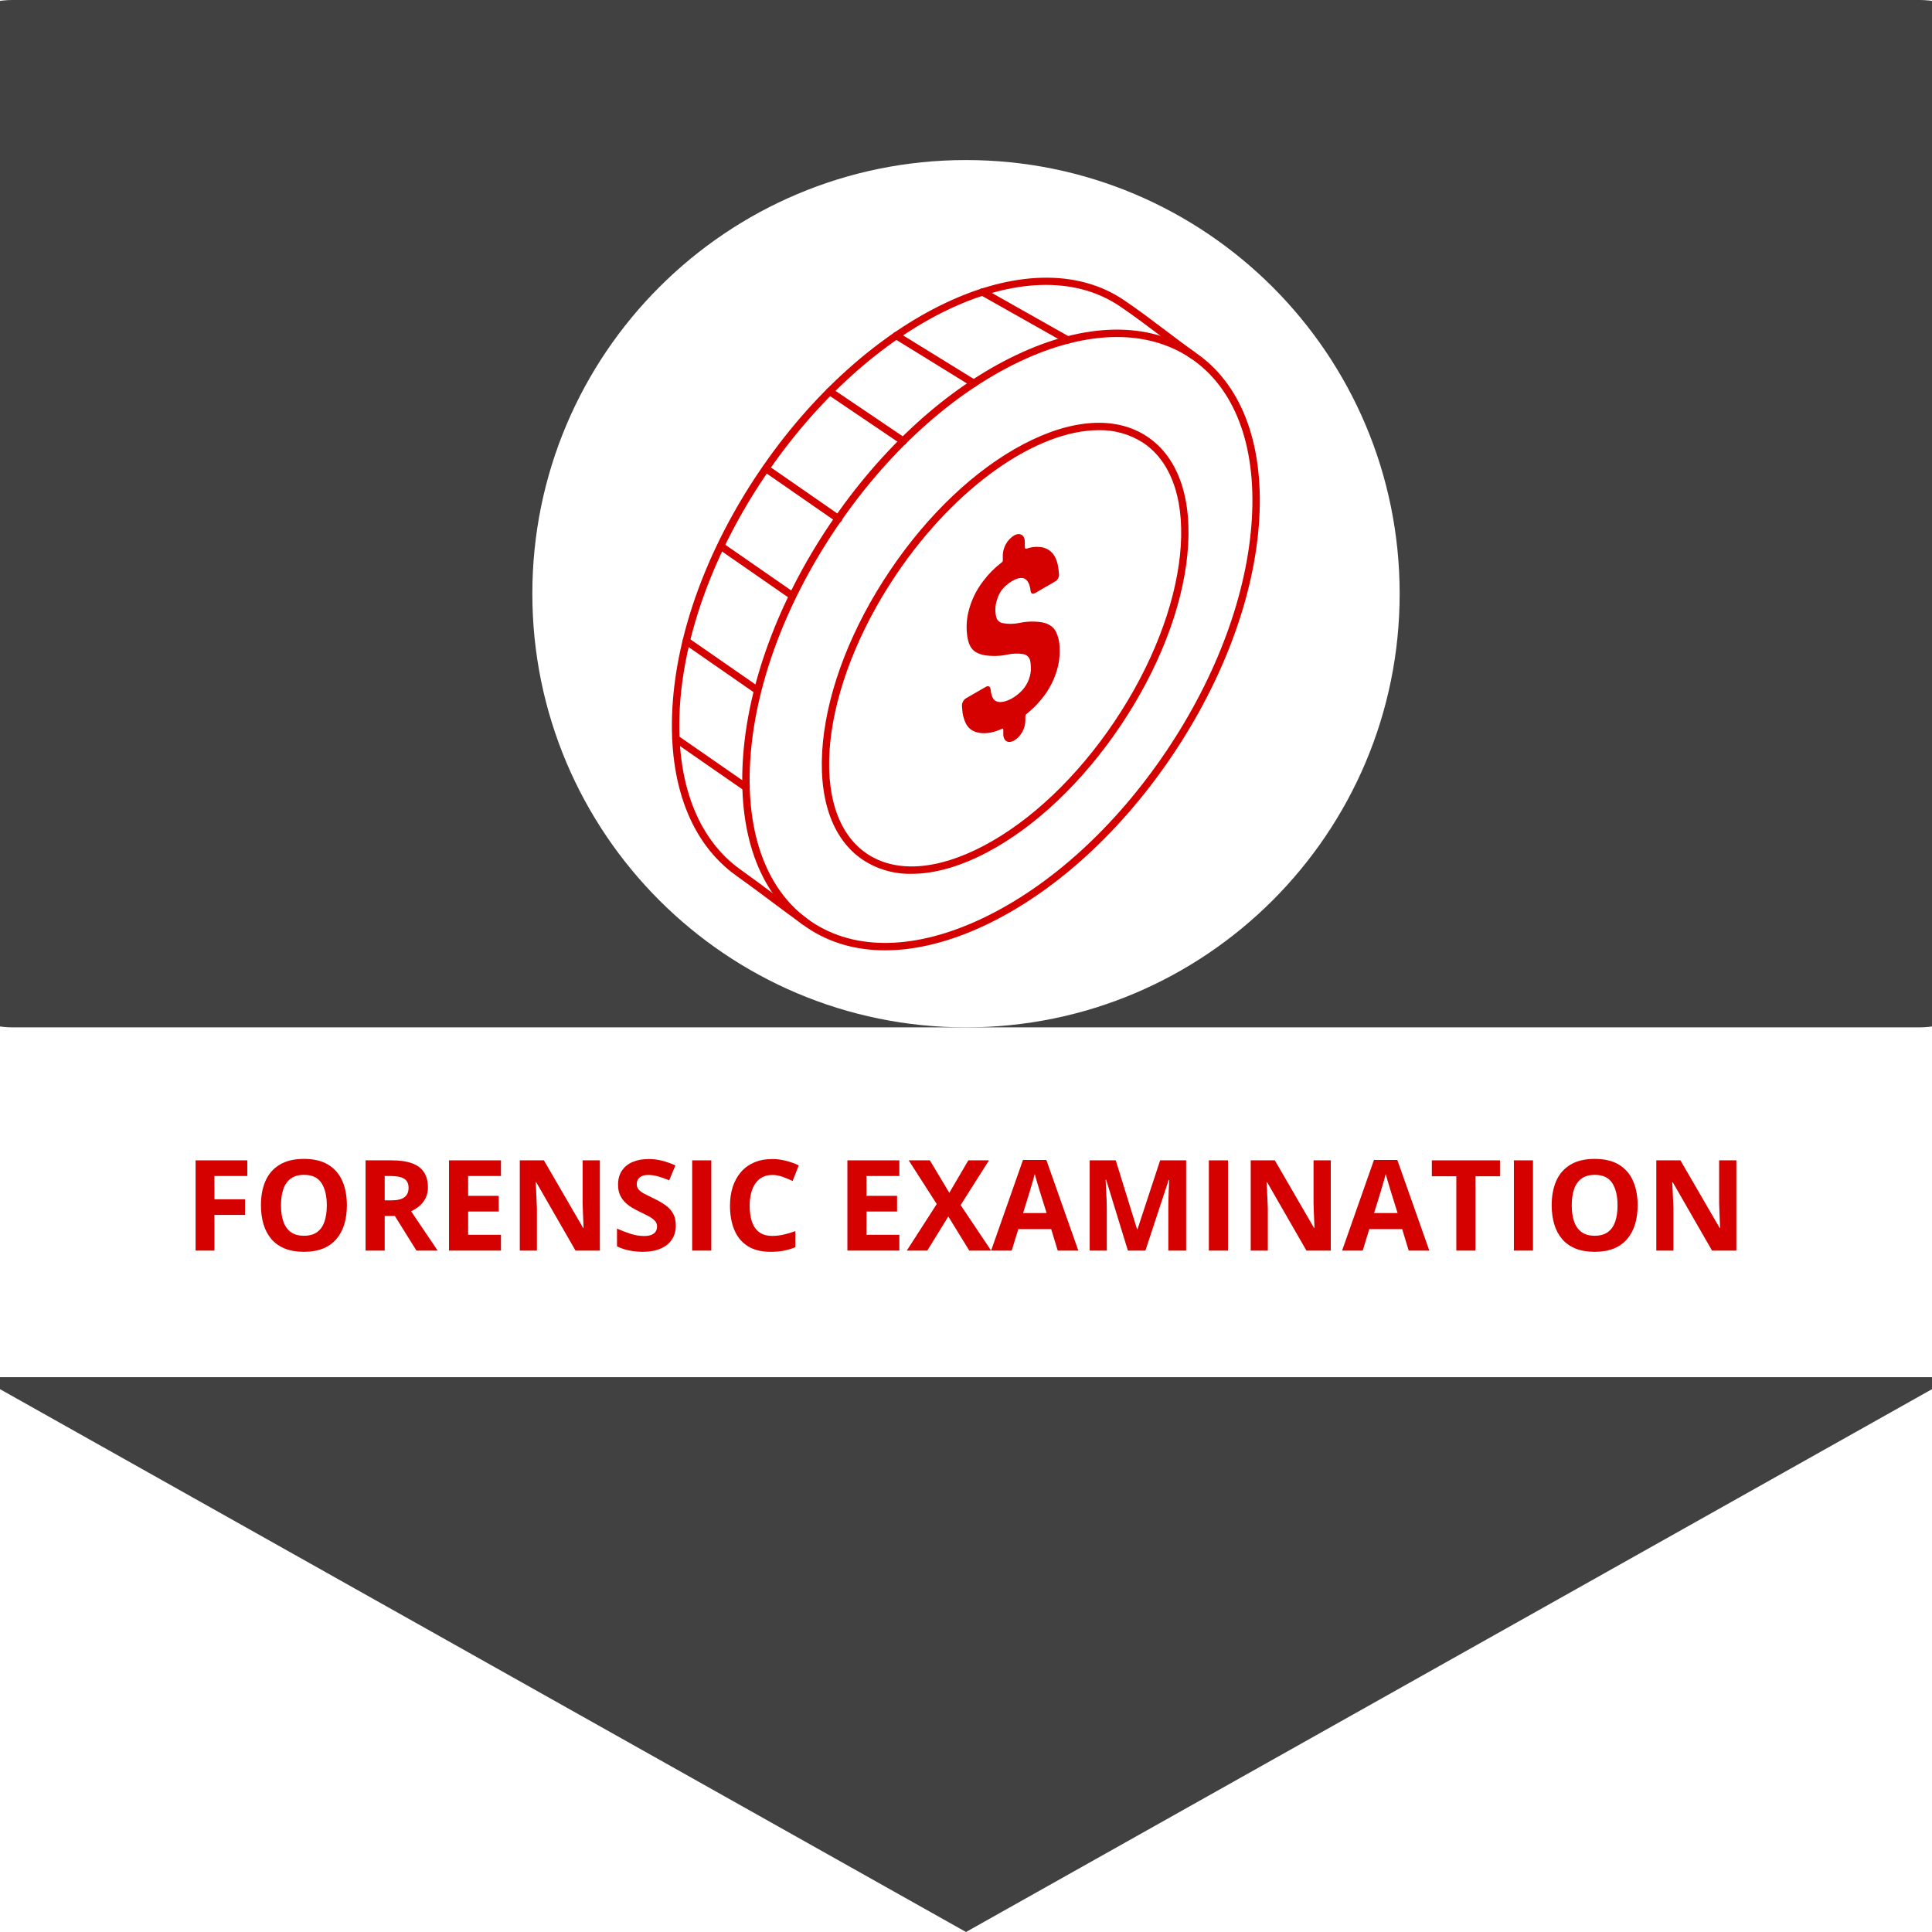 <svg xmlns="http://www.w3.org/2000/svg" xmlns:xlink="http://www.w3.org/1999/xlink" width="1080" zoomAndPan="magnify" viewBox="0 0 810 810" height="1080" preserveAspectRatio="xMidYMid meet" version="1.0"><defs><g/><clipPath id="79155df821"><path d="M 0 0 L 810 0 L 810 430.727 L 0 430.727 Z M 0 0 " clip-rule="nonzero"/></clipPath><clipPath id="d2e261de86"><path d="M 5.281 0 L 804.719 0 C 814.863 0 824.594 4.031 831.766 11.203 C 838.941 18.375 842.969 28.105 842.969 38.25 L 842.969 392.477 C 842.969 402.621 838.941 412.352 831.766 419.523 C 824.594 426.699 814.863 430.727 804.719 430.727 L 5.281 430.727 C -4.863 430.727 -14.594 426.699 -21.766 419.523 C -28.941 412.352 -32.969 402.621 -32.969 392.477 L -32.969 38.25 C -32.969 28.105 -28.941 18.375 -21.766 11.203 C -14.594 4.031 -4.863 0 5.281 0 Z M 5.281 0 " clip-rule="nonzero"/></clipPath><clipPath id="25fa3ed74d"><path d="M 223.188 67.102 L 586.812 67.102 L 586.812 430.727 L 223.188 430.727 Z M 223.188 67.102 " clip-rule="nonzero"/></clipPath><clipPath id="7ceb488f16"><path d="M 405 67.102 C 304.586 67.102 223.188 148.5 223.188 248.914 C 223.188 349.328 304.586 430.727 405 430.727 C 505.414 430.727 586.812 349.328 586.812 248.914 C 586.812 148.5 505.414 67.102 405 67.102 Z M 405 67.102 " clip-rule="nonzero"/></clipPath><clipPath id="c745f3fb7a"><path d="M 403 223 L 444.859 223 L 444.859 312 L 403 312 Z M 403 223 " clip-rule="nonzero"/></clipPath><clipPath id="e2d1567425"><path d="M 403.391 323.059 L 403.148 237.203 L 444.09 213.562 L 444.336 299.418 Z M 403.391 323.059 " clip-rule="nonzero"/></clipPath><clipPath id="1554c7f1ca"><path d="M 0 577.398 L 810 577.398 L 810 810 L 0 810 Z M 0 577.398 " clip-rule="nonzero"/></clipPath><clipPath id="85ddd41743"><path d="M 405 810 L 818.926 577.398 L -8.926 577.398 Z M 405 810 " clip-rule="nonzero"/></clipPath></defs><rect x="-81" width="972" fill="#ffffff" y="-81" height="972" fill-opacity="1"/><rect x="-81" width="972" fill="#ffffff" y="-81" height="972" fill-opacity="1"/><g clip-path="url(#79155df821)"><g clip-path="url(#d2e261de86)"><path fill="#414141" d="M -32.969 0 L 843.629 0 L 843.629 430.727 L -32.969 430.727 Z M -32.969 0 " fill-opacity="1" fill-rule="nonzero"/></g></g><g fill="#d50000" fill-opacity="1"><g transform="translate(77.239, 524.312)"><g><path d="M 12.656 0 L 4.766 0 L 4.766 -37.828 L 26.453 -37.828 L 26.453 -31.266 L 12.656 -31.266 L 12.656 -21.5 L 25.484 -21.5 L 25.484 -14.953 L 12.656 -14.953 Z M 12.656 0 "/></g></g></g><g fill="#d50000" fill-opacity="1"><g transform="translate(106.323, 524.312)"><g><path d="M 39.109 -18.969 C 39.109 -16.051 38.742 -13.395 38.016 -11 C 37.285 -8.613 36.18 -6.555 34.703 -4.828 C 33.234 -3.109 31.367 -1.785 29.109 -0.859 C 26.848 0.055 24.176 0.516 21.094 0.516 C 18 0.516 15.32 0.055 13.062 -0.859 C 10.801 -1.785 8.93 -3.109 7.453 -4.828 C 5.984 -6.555 4.883 -8.617 4.156 -11.016 C 3.438 -13.422 3.078 -16.086 3.078 -19.016 C 3.078 -22.93 3.719 -26.344 5 -29.25 C 6.289 -32.156 8.27 -34.41 10.938 -36.016 C 13.613 -37.629 17.016 -38.438 21.141 -38.438 C 25.242 -38.438 28.617 -37.629 31.266 -36.016 C 33.922 -34.41 35.891 -32.148 37.172 -29.234 C 38.461 -26.328 39.109 -22.906 39.109 -18.969 Z M 11.484 -18.969 C 11.484 -16.332 11.816 -14.062 12.484 -12.156 C 13.148 -10.25 14.191 -8.781 15.609 -7.75 C 17.023 -6.727 18.852 -6.219 21.094 -6.219 C 23.363 -6.219 25.207 -6.727 26.625 -7.75 C 28.039 -8.781 29.07 -10.25 29.719 -12.156 C 30.363 -14.062 30.688 -16.332 30.688 -18.969 C 30.688 -22.938 29.941 -26.055 28.453 -28.328 C 26.973 -30.609 24.535 -31.75 21.141 -31.75 C 18.879 -31.75 17.035 -31.234 15.609 -30.203 C 14.191 -29.18 13.148 -27.719 12.484 -25.812 C 11.816 -23.906 11.484 -21.625 11.484 -18.969 Z M 11.484 -18.969 "/></g></g></g><g fill="#d50000" fill-opacity="1"><g transform="translate(148.499, 524.312)"><g><path d="M 15.781 -37.828 C 19.219 -37.828 22.051 -37.41 24.281 -36.578 C 26.52 -35.754 28.18 -34.504 29.266 -32.828 C 30.359 -31.16 30.906 -29.051 30.906 -26.5 C 30.906 -24.77 30.578 -23.258 29.922 -21.969 C 29.266 -20.676 28.398 -19.582 27.328 -18.688 C 26.254 -17.789 25.098 -17.055 23.859 -16.484 L 34.984 0 L 26.094 0 L 17.047 -14.516 L 12.781 -14.516 L 12.781 0 L 4.766 0 L 4.766 -37.828 Z M 15.219 -31.266 L 12.781 -31.266 L 12.781 -21.047 L 15.375 -21.047 C 18.031 -21.047 19.93 -21.488 21.078 -22.375 C 22.223 -23.258 22.797 -24.566 22.797 -26.297 C 22.797 -28.086 22.176 -29.363 20.938 -30.125 C 19.707 -30.883 17.801 -31.266 15.219 -31.266 Z M 15.219 -31.266 "/></g></g></g><g fill="#d50000" fill-opacity="1"><g transform="translate(183.482, 524.312)"><g><path d="M 26.547 0 L 4.766 0 L 4.766 -37.828 L 26.547 -37.828 L 26.547 -31.266 L 12.781 -31.266 L 12.781 -22.953 L 25.594 -22.953 L 25.594 -16.375 L 12.781 -16.375 L 12.781 -6.625 L 26.547 -6.625 Z M 26.547 0 "/></g></g></g><g fill="#d50000" fill-opacity="1"><g transform="translate(213.161, 524.312)"><g><path d="M 38.328 0 L 28.125 0 L 11.672 -28.625 L 11.438 -28.625 C 11.508 -27.438 11.57 -26.238 11.625 -25.031 C 11.676 -23.82 11.727 -22.613 11.781 -21.406 C 11.832 -20.207 11.883 -19.008 11.938 -17.812 L 11.938 0 L 4.766 0 L 4.766 -37.828 L 14.875 -37.828 L 31.312 -9.5 L 31.5 -9.5 C 31.457 -10.664 31.41 -11.828 31.359 -12.984 C 31.305 -14.141 31.258 -15.297 31.219 -16.453 C 31.176 -17.609 31.141 -18.766 31.109 -19.922 L 31.109 -37.828 L 38.328 -37.828 Z M 38.328 0 "/></g></g></g><g fill="#d50000" fill-opacity="1"><g transform="translate(256.243, 524.312)"><g><path d="M 27.094 -10.5 C 27.094 -8.258 26.547 -6.312 25.453 -4.656 C 24.367 -3 22.785 -1.723 20.703 -0.828 C 18.629 0.066 16.109 0.516 13.141 0.516 C 11.836 0.516 10.555 0.426 9.297 0.25 C 8.047 0.082 6.848 -0.164 5.703 -0.5 C 4.555 -0.844 3.469 -1.266 2.438 -1.766 L 2.438 -9.219 C 4.227 -8.414 6.086 -7.695 8.016 -7.062 C 9.953 -6.426 11.867 -6.109 13.766 -6.109 C 15.078 -6.109 16.133 -6.281 16.938 -6.625 C 17.738 -6.969 18.32 -7.441 18.688 -8.047 C 19.051 -8.648 19.234 -9.344 19.234 -10.125 C 19.234 -11.07 18.91 -11.879 18.266 -12.547 C 17.629 -13.223 16.754 -13.852 15.641 -14.438 C 14.523 -15.031 13.27 -15.66 11.875 -16.328 C 11 -16.742 10.039 -17.25 9 -17.844 C 7.969 -18.438 6.984 -19.164 6.047 -20.031 C 5.117 -20.895 4.359 -21.941 3.766 -23.172 C 3.172 -24.41 2.875 -25.891 2.875 -27.609 C 2.875 -29.867 3.391 -31.801 4.422 -33.406 C 5.461 -35.008 6.941 -36.238 8.859 -37.094 C 10.785 -37.945 13.062 -38.375 15.688 -38.375 C 17.656 -38.375 19.531 -38.145 21.312 -37.688 C 23.094 -37.227 24.961 -36.57 26.922 -35.719 L 24.328 -29.469 C 22.586 -30.176 21.023 -30.723 19.641 -31.109 C 18.266 -31.504 16.859 -31.703 15.422 -31.703 C 14.422 -31.703 13.566 -31.539 12.859 -31.219 C 12.148 -30.906 11.613 -30.457 11.25 -29.875 C 10.895 -29.301 10.719 -28.633 10.719 -27.875 C 10.719 -26.977 10.977 -26.223 11.5 -25.609 C 12.031 -24.992 12.82 -24.398 13.875 -23.828 C 14.938 -23.266 16.266 -22.602 17.859 -21.844 C 19.785 -20.926 21.438 -19.973 22.812 -18.984 C 24.188 -17.992 25.242 -16.828 25.984 -15.484 C 26.723 -14.148 27.094 -12.488 27.094 -10.5 Z M 27.094 -10.5 "/></g></g></g><g fill="#d50000" fill-opacity="1"><g transform="translate(285.43, 524.312)"><g><path d="M 4.766 0 L 4.766 -37.828 L 12.781 -37.828 L 12.781 0 Z M 4.766 0 "/></g></g></g><g fill="#d50000" fill-opacity="1"><g transform="translate(302.974, 524.312)"><g><path d="M 20.828 -31.703 C 19.297 -31.703 17.938 -31.406 16.75 -30.812 C 15.57 -30.219 14.582 -29.359 13.781 -28.234 C 12.977 -27.109 12.367 -25.754 11.953 -24.172 C 11.535 -22.586 11.328 -20.801 11.328 -18.812 C 11.328 -16.133 11.66 -13.852 12.328 -11.969 C 12.992 -10.082 14.023 -8.641 15.422 -7.641 C 16.816 -6.648 18.617 -6.156 20.828 -6.156 C 22.367 -6.156 23.91 -6.328 25.453 -6.672 C 26.992 -7.016 28.672 -7.508 30.484 -8.156 L 30.484 -1.422 C 28.805 -0.734 27.156 -0.238 25.531 0.062 C 23.914 0.363 22.098 0.516 20.078 0.516 C 16.18 0.516 12.977 -0.289 10.469 -1.906 C 7.957 -3.52 6.098 -5.781 4.891 -8.688 C 3.68 -11.594 3.078 -14.984 3.078 -18.859 C 3.078 -21.723 3.461 -24.344 4.234 -26.719 C 5.016 -29.102 6.156 -31.164 7.656 -32.906 C 9.156 -34.656 11.008 -36.004 13.219 -36.953 C 15.426 -37.898 17.961 -38.375 20.828 -38.375 C 22.711 -38.375 24.598 -38.133 26.484 -37.656 C 28.379 -37.188 30.188 -36.539 31.906 -35.719 L 29.328 -29.188 C 27.91 -29.863 26.484 -30.453 25.047 -30.953 C 23.617 -31.453 22.211 -31.703 20.828 -31.703 Z M 20.828 -31.703 "/></g></g></g><g fill="#d50000" fill-opacity="1"><g transform="translate(336.741, 524.312)"><g/></g></g><g fill="#d50000" fill-opacity="1"><g transform="translate(350.506, 524.312)"><g><path d="M 26.547 0 L 4.766 0 L 4.766 -37.828 L 26.547 -37.828 L 26.547 -31.266 L 12.781 -31.266 L 12.781 -22.953 L 25.594 -22.953 L 25.594 -16.375 L 12.781 -16.375 L 12.781 -6.625 L 26.547 -6.625 Z M 26.547 0 "/></g></g></g><g fill="#d50000" fill-opacity="1"><g transform="translate(380.185, 524.312)"><g><path d="M 35.344 0 L 26.188 0 L 17.391 -14.312 L 8.594 0 L 0 0 L 12.547 -19.516 L 0.797 -37.828 L 9.656 -37.828 L 17.812 -24.219 L 25.797 -37.828 L 34.438 -37.828 L 22.562 -19.078 Z M 35.344 0 "/></g></g></g><g fill="#d50000" fill-opacity="1"><g transform="translate(415.53, 524.312)"><g><path d="M 27.922 0 L 25.188 -9 L 11.391 -9 L 8.641 0 L 0 0 L 13.359 -37.984 L 23.156 -37.984 L 36.562 0 Z M 23.266 -15.734 L 20.516 -24.531 C 20.348 -25.113 20.117 -25.867 19.828 -26.797 C 19.547 -27.723 19.266 -28.664 18.984 -29.625 C 18.703 -30.582 18.473 -31.41 18.297 -32.109 C 18.117 -31.41 17.879 -30.535 17.578 -29.484 C 17.273 -28.441 16.984 -27.453 16.703 -26.516 C 16.43 -25.586 16.238 -24.926 16.125 -24.531 L 13.406 -15.734 Z M 23.266 -15.734 "/></g></g></g><g fill="#d50000" fill-opacity="1"><g transform="translate(452.092, 524.312)"><g><path d="M 20.781 0 L 11.672 -29.688 L 11.438 -29.688 C 11.469 -28.977 11.52 -27.91 11.594 -26.484 C 11.676 -25.066 11.754 -23.551 11.828 -21.938 C 11.898 -20.332 11.938 -18.883 11.938 -17.594 L 11.938 0 L 4.766 0 L 4.766 -37.828 L 15.688 -37.828 L 24.641 -8.906 L 24.797 -8.906 L 34.297 -37.828 L 45.203 -37.828 L 45.203 0 L 37.734 0 L 37.734 -17.906 C 37.734 -19.094 37.754 -20.461 37.797 -22.016 C 37.836 -23.578 37.891 -25.062 37.953 -26.469 C 38.023 -27.875 38.082 -28.926 38.125 -29.625 L 37.891 -29.625 L 28.125 0 Z M 20.781 0 "/></g></g></g><g fill="#d50000" fill-opacity="1"><g transform="translate(502.057, 524.312)"><g><path d="M 4.766 0 L 4.766 -37.828 L 12.781 -37.828 L 12.781 0 Z M 4.766 0 "/></g></g></g><g fill="#d50000" fill-opacity="1"><g transform="translate(519.6, 524.312)"><g><path d="M 38.328 0 L 28.125 0 L 11.672 -28.625 L 11.438 -28.625 C 11.508 -27.438 11.57 -26.238 11.625 -25.031 C 11.676 -23.82 11.727 -22.613 11.781 -21.406 C 11.832 -20.207 11.883 -19.008 11.938 -17.812 L 11.938 0 L 4.766 0 L 4.766 -37.828 L 14.875 -37.828 L 31.312 -9.5 L 31.5 -9.5 C 31.457 -10.664 31.41 -11.828 31.359 -12.984 C 31.305 -14.141 31.258 -15.297 31.219 -16.453 C 31.176 -17.609 31.141 -18.766 31.109 -19.922 L 31.109 -37.828 L 38.328 -37.828 Z M 38.328 0 "/></g></g></g><g fill="#d50000" fill-opacity="1"><g transform="translate(562.682, 524.312)"><g><path d="M 27.922 0 L 25.188 -9 L 11.391 -9 L 8.641 0 L 0 0 L 13.359 -37.984 L 23.156 -37.984 L 36.562 0 Z M 23.266 -15.734 L 20.516 -24.531 C 20.348 -25.113 20.117 -25.867 19.828 -26.797 C 19.547 -27.723 19.266 -28.664 18.984 -29.625 C 18.703 -30.582 18.473 -31.41 18.297 -32.109 C 18.117 -31.41 17.879 -30.535 17.578 -29.484 C 17.273 -28.441 16.984 -27.453 16.703 -26.516 C 16.43 -25.586 16.238 -24.926 16.125 -24.531 L 13.406 -15.734 Z M 23.266 -15.734 "/></g></g></g><g fill="#d50000" fill-opacity="1"><g transform="translate(599.243, 524.312)"><g><path d="M 19.359 0 L 11.328 0 L 11.328 -31.156 L 1.062 -31.156 L 1.062 -37.828 L 29.625 -37.828 L 29.625 -31.156 L 19.359 -31.156 Z M 19.359 0 "/></g></g></g><g fill="#d50000" fill-opacity="1"><g transform="translate(629.931, 524.312)"><g><path d="M 4.766 0 L 4.766 -37.828 L 12.781 -37.828 L 12.781 0 Z M 4.766 0 "/></g></g></g><g fill="#d50000" fill-opacity="1"><g transform="translate(647.475, 524.312)"><g><path d="M 39.109 -18.969 C 39.109 -16.051 38.742 -13.395 38.016 -11 C 37.285 -8.613 36.18 -6.555 34.703 -4.828 C 33.234 -3.109 31.367 -1.785 29.109 -0.859 C 26.848 0.055 24.176 0.516 21.094 0.516 C 18 0.516 15.32 0.055 13.062 -0.859 C 10.801 -1.785 8.93 -3.109 7.453 -4.828 C 5.984 -6.555 4.883 -8.617 4.156 -11.016 C 3.438 -13.422 3.078 -16.086 3.078 -19.016 C 3.078 -22.93 3.719 -26.344 5 -29.25 C 6.289 -32.156 8.27 -34.41 10.938 -36.016 C 13.613 -37.629 17.016 -38.438 21.141 -38.438 C 25.242 -38.438 28.617 -37.629 31.266 -36.016 C 33.922 -34.41 35.891 -32.148 37.172 -29.234 C 38.461 -26.328 39.109 -22.906 39.109 -18.969 Z M 11.484 -18.969 C 11.484 -16.332 11.816 -14.062 12.484 -12.156 C 13.148 -10.25 14.191 -8.781 15.609 -7.75 C 17.023 -6.727 18.852 -6.219 21.094 -6.219 C 23.363 -6.219 25.207 -6.727 26.625 -7.75 C 28.039 -8.781 29.07 -10.25 29.719 -12.156 C 30.363 -14.062 30.688 -16.332 30.688 -18.969 C 30.688 -22.938 29.941 -26.055 28.453 -28.328 C 26.973 -30.609 24.535 -31.75 21.141 -31.75 C 18.879 -31.75 17.035 -31.234 15.609 -30.203 C 14.191 -29.18 13.148 -27.719 12.484 -25.812 C 11.816 -23.906 11.484 -21.625 11.484 -18.969 Z M 11.484 -18.969 "/></g></g></g><g fill="#d50000" fill-opacity="1"><g transform="translate(689.651, 524.312)"><g><path d="M 38.328 0 L 28.125 0 L 11.672 -28.625 L 11.438 -28.625 C 11.508 -27.438 11.57 -26.238 11.625 -25.031 C 11.676 -23.82 11.727 -22.613 11.781 -21.406 C 11.832 -20.207 11.883 -19.008 11.938 -17.812 L 11.938 0 L 4.766 0 L 4.766 -37.828 L 14.875 -37.828 L 31.312 -9.5 L 31.5 -9.5 C 31.457 -10.664 31.41 -11.828 31.359 -12.984 C 31.305 -14.141 31.258 -15.297 31.219 -16.453 C 31.176 -17.609 31.141 -18.766 31.109 -19.922 L 31.109 -37.828 L 38.328 -37.828 Z M 38.328 0 "/></g></g></g><g clip-path="url(#25fa3ed74d)"><g clip-path="url(#7ceb488f16)"><path fill="#ffffff" d="M 223.188 67.102 L 586.812 67.102 L 586.812 430.727 L 223.188 430.727 Z M 223.188 67.102 " fill-opacity="1" fill-rule="nonzero"/></g></g><path fill="#d50000" d="M 371.09 398.43 C 358.875 398.43 347.816 395.289 338.469 388.996 C 319.145 375.992 309.539 351.156 311.418 319.066 C 313.277 287.273 326.211 252.074 347.828 219.953 C 369.441 187.836 397.18 162.602 425.934 148.906 C 454.949 135.078 481.578 134.625 500.906 147.629 C 520.234 160.633 529.832 185.469 527.953 217.559 C 526.09 249.352 513.16 284.551 491.543 316.672 C 469.93 348.785 442.191 374.023 413.438 387.719 C 398.457 394.855 384.117 398.43 371.09 398.43 Z M 468.266 141.293 C 455.703 141.293 441.816 144.766 427.27 151.699 C 399.008 165.164 371.707 190.02 350.398 221.684 C 329.086 253.352 316.344 288 314.512 319.246 C 312.699 350.199 321.82 374.059 340.199 386.426 C 358.574 398.793 384.109 398.258 412.102 384.918 C 440.359 371.453 467.66 346.598 488.969 314.934 C 510.277 283.266 523.023 248.617 524.855 217.367 C 526.668 186.414 517.547 162.559 499.168 150.191 C 490.344 144.258 479.867 141.293 468.266 141.293 Z M 468.266 141.293 " fill-opacity="1" fill-rule="nonzero"/><path fill="#d50000" d="M 382.156 366.359 C 378.535 366.434 374.984 365.969 371.504 364.969 C 368.023 363.969 364.77 362.473 361.738 360.488 C 348.68 351.699 342.738 334.148 345.02 311.066 C 347.27 288.328 357.234 262.84 373.086 239.285 C 388.934 215.727 408.797 196.898 429.016 186.254 C 449.535 175.449 468.031 174.34 481.094 183.129 C 494.16 191.918 500.098 209.473 497.812 232.551 C 495.566 255.289 485.598 280.777 469.75 304.336 C 453.898 327.891 434.035 346.719 413.816 357.363 C 402.449 363.348 391.703 366.359 382.156 366.359 Z M 460.633 180.352 C 434.918 180.352 400.785 203.672 375.656 241.012 C 343.703 288.492 338.234 340.938 363.469 357.918 C 375.539 366.043 392.91 364.871 412.375 354.621 C 432.148 344.215 451.609 325.738 467.18 302.605 C 499.133 255.121 504.598 202.68 479.363 185.703 C 476.582 183.887 473.598 182.523 470.402 181.613 C 467.211 180.699 463.953 180.281 460.633 180.352 Z M 460.633 180.352 " fill-opacity="1" fill-rule="nonzero"/><path fill="#d50000" d="M 337.32 387.82 C 336.988 387.82 336.688 387.723 336.418 387.531 C 332.074 384.426 327.992 381.375 323.668 378.141 C 318.977 374.629 314.121 371.004 308.648 367.098 C 289.629 353.539 280.133 328.574 281.902 296.805 C 283.668 265.145 296.504 230.082 318.039 198.082 C 362.824 131.535 431.488 99.086 471.117 125.75 C 476.973 129.695 483.105 134.328 489.039 138.809 C 492.984 141.789 497.059 144.867 500.938 147.652 C 501.105 147.773 501.242 147.918 501.352 148.094 C 501.457 148.27 501.527 148.457 501.562 148.66 C 501.594 148.863 501.586 149.062 501.539 149.262 C 501.492 149.461 501.41 149.645 501.289 149.812 C 501.172 149.98 501.023 150.117 500.852 150.227 C 500.676 150.332 500.488 150.402 500.285 150.438 C 500.082 150.469 499.883 150.465 499.68 150.418 C 499.48 150.371 499.297 150.289 499.133 150.168 C 495.223 147.363 491.129 144.27 487.172 141.281 C 481.273 136.824 475.172 132.219 469.383 128.32 C 431.184 102.617 364.441 134.68 320.613 199.812 C 299.383 231.359 286.738 265.863 285 296.98 C 283.289 327.648 292.324 351.652 310.449 364.574 C 315.949 368.5 320.816 372.141 325.523 375.66 C 329.836 378.879 333.906 381.926 338.223 385.012 C 338.496 385.207 338.684 385.465 338.793 385.785 C 338.898 386.102 338.898 386.422 338.797 386.746 C 338.691 387.066 338.504 387.324 338.234 387.523 C 337.961 387.723 337.656 387.82 337.32 387.82 Z M 337.32 387.82 " fill-opacity="1" fill-rule="nonzero"/><path fill="#d50000" d="M 447.637 144.105 C 447.367 144.105 447.113 144.039 446.875 143.906 L 411.152 123.742 C 410.973 123.641 410.82 123.508 410.695 123.348 C 410.566 123.184 410.477 123.004 410.422 122.809 C 410.367 122.609 410.352 122.41 410.375 122.203 C 410.402 122 410.465 121.809 410.566 121.633 C 410.664 121.453 410.797 121.301 410.957 121.172 C 411.121 121.047 411.301 120.957 411.5 120.898 C 411.695 120.844 411.898 120.828 412.102 120.855 C 412.305 120.879 412.496 120.941 412.676 121.043 L 448.398 141.203 C 448.707 141.379 448.93 141.625 449.066 141.953 C 449.203 142.277 449.227 142.609 449.137 142.949 C 449.047 143.289 448.863 143.566 448.582 143.781 C 448.305 143.996 447.988 144.102 447.637 144.102 Z M 447.637 144.105 " fill-opacity="1" fill-rule="nonzero"/><path fill="#d50000" d="M 408.289 162.273 C 407.996 162.273 407.727 162.195 407.48 162.043 L 374.957 141.988 C 374.781 141.883 374.637 141.742 374.516 141.578 C 374.395 141.41 374.312 141.227 374.262 141.027 C 374.215 140.828 374.207 140.625 374.242 140.422 C 374.273 140.219 374.344 140.031 374.453 139.855 C 374.559 139.684 374.695 139.535 374.863 139.414 C 375.031 139.293 375.215 139.211 375.414 139.164 C 375.613 139.113 375.816 139.109 376.016 139.141 C 376.219 139.172 376.41 139.242 376.586 139.352 L 409.105 159.406 C 409.398 159.59 409.609 159.844 409.734 160.164 C 409.859 160.488 409.875 160.816 409.781 161.148 C 409.684 161.48 409.5 161.754 409.223 161.961 C 408.949 162.172 408.637 162.273 408.289 162.273 Z M 408.289 162.273 " fill-opacity="1" fill-rule="nonzero"/><path fill="#d50000" d="M 378.684 186.484 C 378.367 186.484 378.082 186.395 377.82 186.219 L 347 165.387 C 346.832 165.273 346.691 165.129 346.578 164.957 C 346.469 164.785 346.395 164.602 346.355 164.398 C 346.316 164.199 346.32 164 346.359 163.801 C 346.402 163.598 346.48 163.414 346.594 163.246 C 346.707 163.078 346.852 162.934 347.02 162.824 C 347.191 162.711 347.375 162.633 347.574 162.594 C 347.777 162.555 347.977 162.555 348.176 162.594 C 348.379 162.633 348.562 162.707 348.734 162.82 L 379.555 183.648 C 379.836 183.84 380.035 184.094 380.148 184.418 C 380.262 184.738 380.27 185.062 380.168 185.387 C 380.066 185.711 379.879 185.977 379.605 186.18 C 379.332 186.379 379.023 186.48 378.684 186.48 Z M 378.684 186.484 " fill-opacity="1" fill-rule="nonzero"/><path fill="#d50000" d="M 351.566 219.078 C 351.242 219.078 350.949 218.984 350.684 218.801 L 320.297 197.727 C 320.129 197.609 319.988 197.461 319.879 197.289 C 319.766 197.117 319.691 196.93 319.656 196.727 C 319.621 196.527 319.625 196.324 319.668 196.125 C 319.711 195.922 319.793 195.738 319.91 195.57 C 320.027 195.402 320.172 195.262 320.344 195.148 C 320.516 195.039 320.703 194.965 320.906 194.93 C 321.105 194.891 321.309 194.895 321.508 194.938 C 321.711 194.98 321.895 195.062 322.062 195.18 L 352.453 216.254 C 352.73 216.449 352.926 216.703 353.035 217.027 C 353.145 217.348 353.148 217.668 353.047 217.992 C 352.945 218.316 352.758 218.578 352.484 218.777 C 352.211 218.977 351.906 219.078 351.566 219.078 Z M 351.566 219.078 " fill-opacity="1" fill-rule="nonzero"/><path fill="#d50000" d="M 331.027 250.512 C 330.707 250.512 330.414 250.418 330.148 250.234 L 301.43 230.316 C 301.262 230.199 301.121 230.055 301.012 229.883 C 300.898 229.711 300.828 229.523 300.789 229.32 C 300.754 229.117 300.758 228.918 300.801 228.719 C 300.844 228.516 300.926 228.332 301.043 228.164 C 301.16 227.992 301.305 227.855 301.477 227.742 C 301.648 227.633 301.836 227.559 302.039 227.52 C 302.242 227.484 302.441 227.488 302.641 227.531 C 302.844 227.574 303.027 227.656 303.195 227.773 L 331.914 247.691 C 332.191 247.883 332.387 248.141 332.496 248.461 C 332.605 248.781 332.609 249.102 332.508 249.426 C 332.406 249.75 332.219 250.012 331.945 250.211 C 331.672 250.41 331.367 250.512 331.027 250.512 Z M 331.027 250.512 " fill-opacity="1" fill-rule="nonzero"/><path fill="#d50000" d="M 317.508 290.934 C 317.184 290.934 316.891 290.844 316.625 290.66 L 286.859 270.012 C 286.691 269.895 286.551 269.75 286.438 269.578 C 286.328 269.406 286.254 269.219 286.219 269.016 C 286.18 268.812 286.184 268.613 286.227 268.41 C 286.27 268.211 286.352 268.027 286.469 267.859 C 286.586 267.688 286.73 267.547 286.902 267.438 C 287.078 267.328 287.266 267.254 287.465 267.215 C 287.668 267.18 287.871 267.184 288.07 267.227 C 288.27 267.27 288.457 267.352 288.625 267.469 L 318.391 288.113 C 318.668 288.309 318.863 288.562 318.973 288.883 C 319.082 289.203 319.086 289.527 318.984 289.848 C 318.883 290.172 318.695 290.434 318.422 290.633 C 318.152 290.836 317.844 290.934 317.508 290.934 Z M 317.508 290.934 " fill-opacity="1" fill-rule="nonzero"/><path fill="#d50000" d="M 312.793 331.668 C 312.469 331.668 312.176 331.574 311.91 331.391 L 282.496 310.988 C 282.324 310.871 282.188 310.727 282.074 310.551 C 281.965 310.379 281.891 310.191 281.852 309.988 C 281.816 309.789 281.82 309.586 281.863 309.387 C 281.906 309.184 281.988 309 282.105 308.832 C 282.223 308.664 282.367 308.523 282.539 308.41 C 282.711 308.301 282.898 308.227 283.102 308.191 C 283.305 308.152 283.504 308.156 283.707 308.199 C 283.906 308.242 284.09 308.324 284.262 308.441 L 313.676 328.844 C 313.953 329.035 314.148 329.293 314.258 329.613 C 314.371 329.934 314.375 330.254 314.273 330.578 C 314.172 330.902 313.984 331.164 313.711 331.363 C 313.438 331.566 313.133 331.664 312.793 331.664 Z M 312.793 331.668 " fill-opacity="1" fill-rule="nonzero"/><g clip-path="url(#c745f3fb7a)"><g clip-path="url(#e2d1567425)"><path fill="#d50000" d="M 425.051 224.559 C 424.383 224.988 423.777 225.492 423.227 226.07 C 422.68 226.645 422.207 227.273 421.805 227.961 C 421.406 228.648 421.09 229.371 420.859 230.133 C 420.629 230.891 420.492 231.668 420.441 232.461 C 420.441 233.207 420.434 233.93 420.438 234.621 C 420.438 235.426 420.41 235.445 419.734 235.98 C 416.914 238.16 414.43 240.672 412.285 243.52 C 409.156 247.562 407.023 252.074 405.891 257.062 C 405.188 260.281 405.07 263.52 405.543 266.777 C 405.98 269.82 407.059 272.211 409.129 273.406 C 410.262 274.031 411.469 274.465 412.742 274.703 C 416.023 275.207 419.289 275.109 422.535 274.406 C 424.66 273.949 426.793 273.891 428.938 274.23 C 429.32 274.285 429.688 274.402 430.031 274.578 C 430.379 274.754 430.688 274.98 430.961 275.258 C 431.234 275.535 431.453 275.848 431.625 276.195 C 431.797 276.547 431.906 276.91 431.957 277.297 C 432.168 278.527 432.246 279.762 432.191 281.008 C 432.062 282.746 431.625 284.398 430.875 285.973 C 430.125 287.543 429.117 288.926 427.848 290.121 C 426.781 291.133 425.613 292.012 424.348 292.758 C 423.195 293.441 421.969 293.922 420.66 294.203 C 418.324 294.68 416.578 294.012 415.824 291.66 C 415.551 290.727 415.363 289.777 415.262 288.812 C 415.133 287.801 414.348 287.422 413.398 287.926 C 413.258 287.996 413.121 288.074 412.98 288.156 C 412.84 288.238 412.699 288.32 412.559 288.398 C 411.539 288.984 410.516 289.57 409.492 290.16 C 408.469 290.754 407.445 291.348 406.422 291.945 C 406.148 292.102 405.879 292.254 405.605 292.414 C 405.465 292.492 405.328 292.57 405.191 292.652 C 404.555 293 404.062 293.496 403.723 294.137 C 403.379 294.777 403.238 295.461 403.305 296.184 C 403.328 296.52 403.383 296.84 403.402 297.176 C 403.488 299.285 403.98 301.297 404.883 303.203 C 406.527 306.461 409.445 307.469 412.965 307.387 C 414.699 307.32 416.375 306.992 418.004 306.398 C 420.629 305.48 420.625 304.898 420.633 306.367 L 420.633 307.793 C 420.645 310.715 422.715 311.891 425.266 310.422 L 425.312 310.391 L 425.32 310.391 C 425.98 309.957 426.586 309.453 427.129 308.875 C 427.672 308.297 428.141 307.668 428.535 306.98 C 428.934 306.293 429.242 305.57 429.469 304.812 C 429.695 304.055 429.832 303.277 429.875 302.488 C 429.875 301.91 429.883 301.32 429.883 300.746 C 429.883 299.738 429.875 299.727 430.758 299.012 C 432.828 297.332 434.715 295.461 436.406 293.398 C 438.199 291.301 439.707 289.023 440.938 286.555 C 442.168 284.09 443.082 281.512 443.676 278.82 C 444.215 276.293 444.406 273.746 444.242 271.168 C 444.168 268.977 443.664 266.887 442.73 264.898 C 441.438 262.398 439.246 261.363 436.723 260.887 C 433.605 260.422 430.5 260.516 427.414 261.164 C 425.023 261.672 422.633 261.691 420.234 261.219 C 419.59 261.082 419.035 260.785 418.566 260.32 C 418.102 259.855 417.797 259.305 417.66 258.66 C 417.082 256.16 417.219 253.695 418.062 251.273 C 418.727 249.027 419.93 247.125 421.668 245.559 C 422.512 244.801 423.422 244.133 424.398 243.559 C 424.676 243.402 424.949 243.254 425.227 243.117 C 428.133 241.695 430.242 242.105 431.324 244.637 C 431.711 245.598 431.957 246.59 432.055 247.621 C 432.219 248.988 432.973 249.234 434.121 248.57 C 434.152 248.551 434.184 248.535 434.215 248.516 C 434.734 248.203 435.258 247.895 435.777 247.598 C 436.559 247.145 437.336 246.703 438.117 246.254 L 438.117 246.238 C 438.98 245.738 439.848 245.25 440.711 244.75 C 441.25 244.441 441.789 244.125 442.332 243.797 C 442.867 243.504 443.285 243.09 443.586 242.555 C 443.887 242.023 444.023 241.449 444 240.84 C 443.91 239.426 443.723 238.023 443.445 236.637 C 442.559 232.703 440.469 230.336 437.25 229.527 C 434.926 229.062 432.652 229.23 430.422 230.031 C 429.988 230.168 429.672 229.914 429.668 229.398 L 429.66 227.207 C 429.66 224.273 427.582 223.086 425.031 224.562 " fill-opacity="1" fill-rule="nonzero"/></g></g><g clip-path="url(#1554c7f1ca)"><g clip-path="url(#85ddd41743)"><path fill="#414141" d="M -8.926 577.398 L 818.812 577.398 L 818.812 810 L -8.926 810 Z M -8.926 577.398 " fill-opacity="1" fill-rule="nonzero"/></g></g></svg>